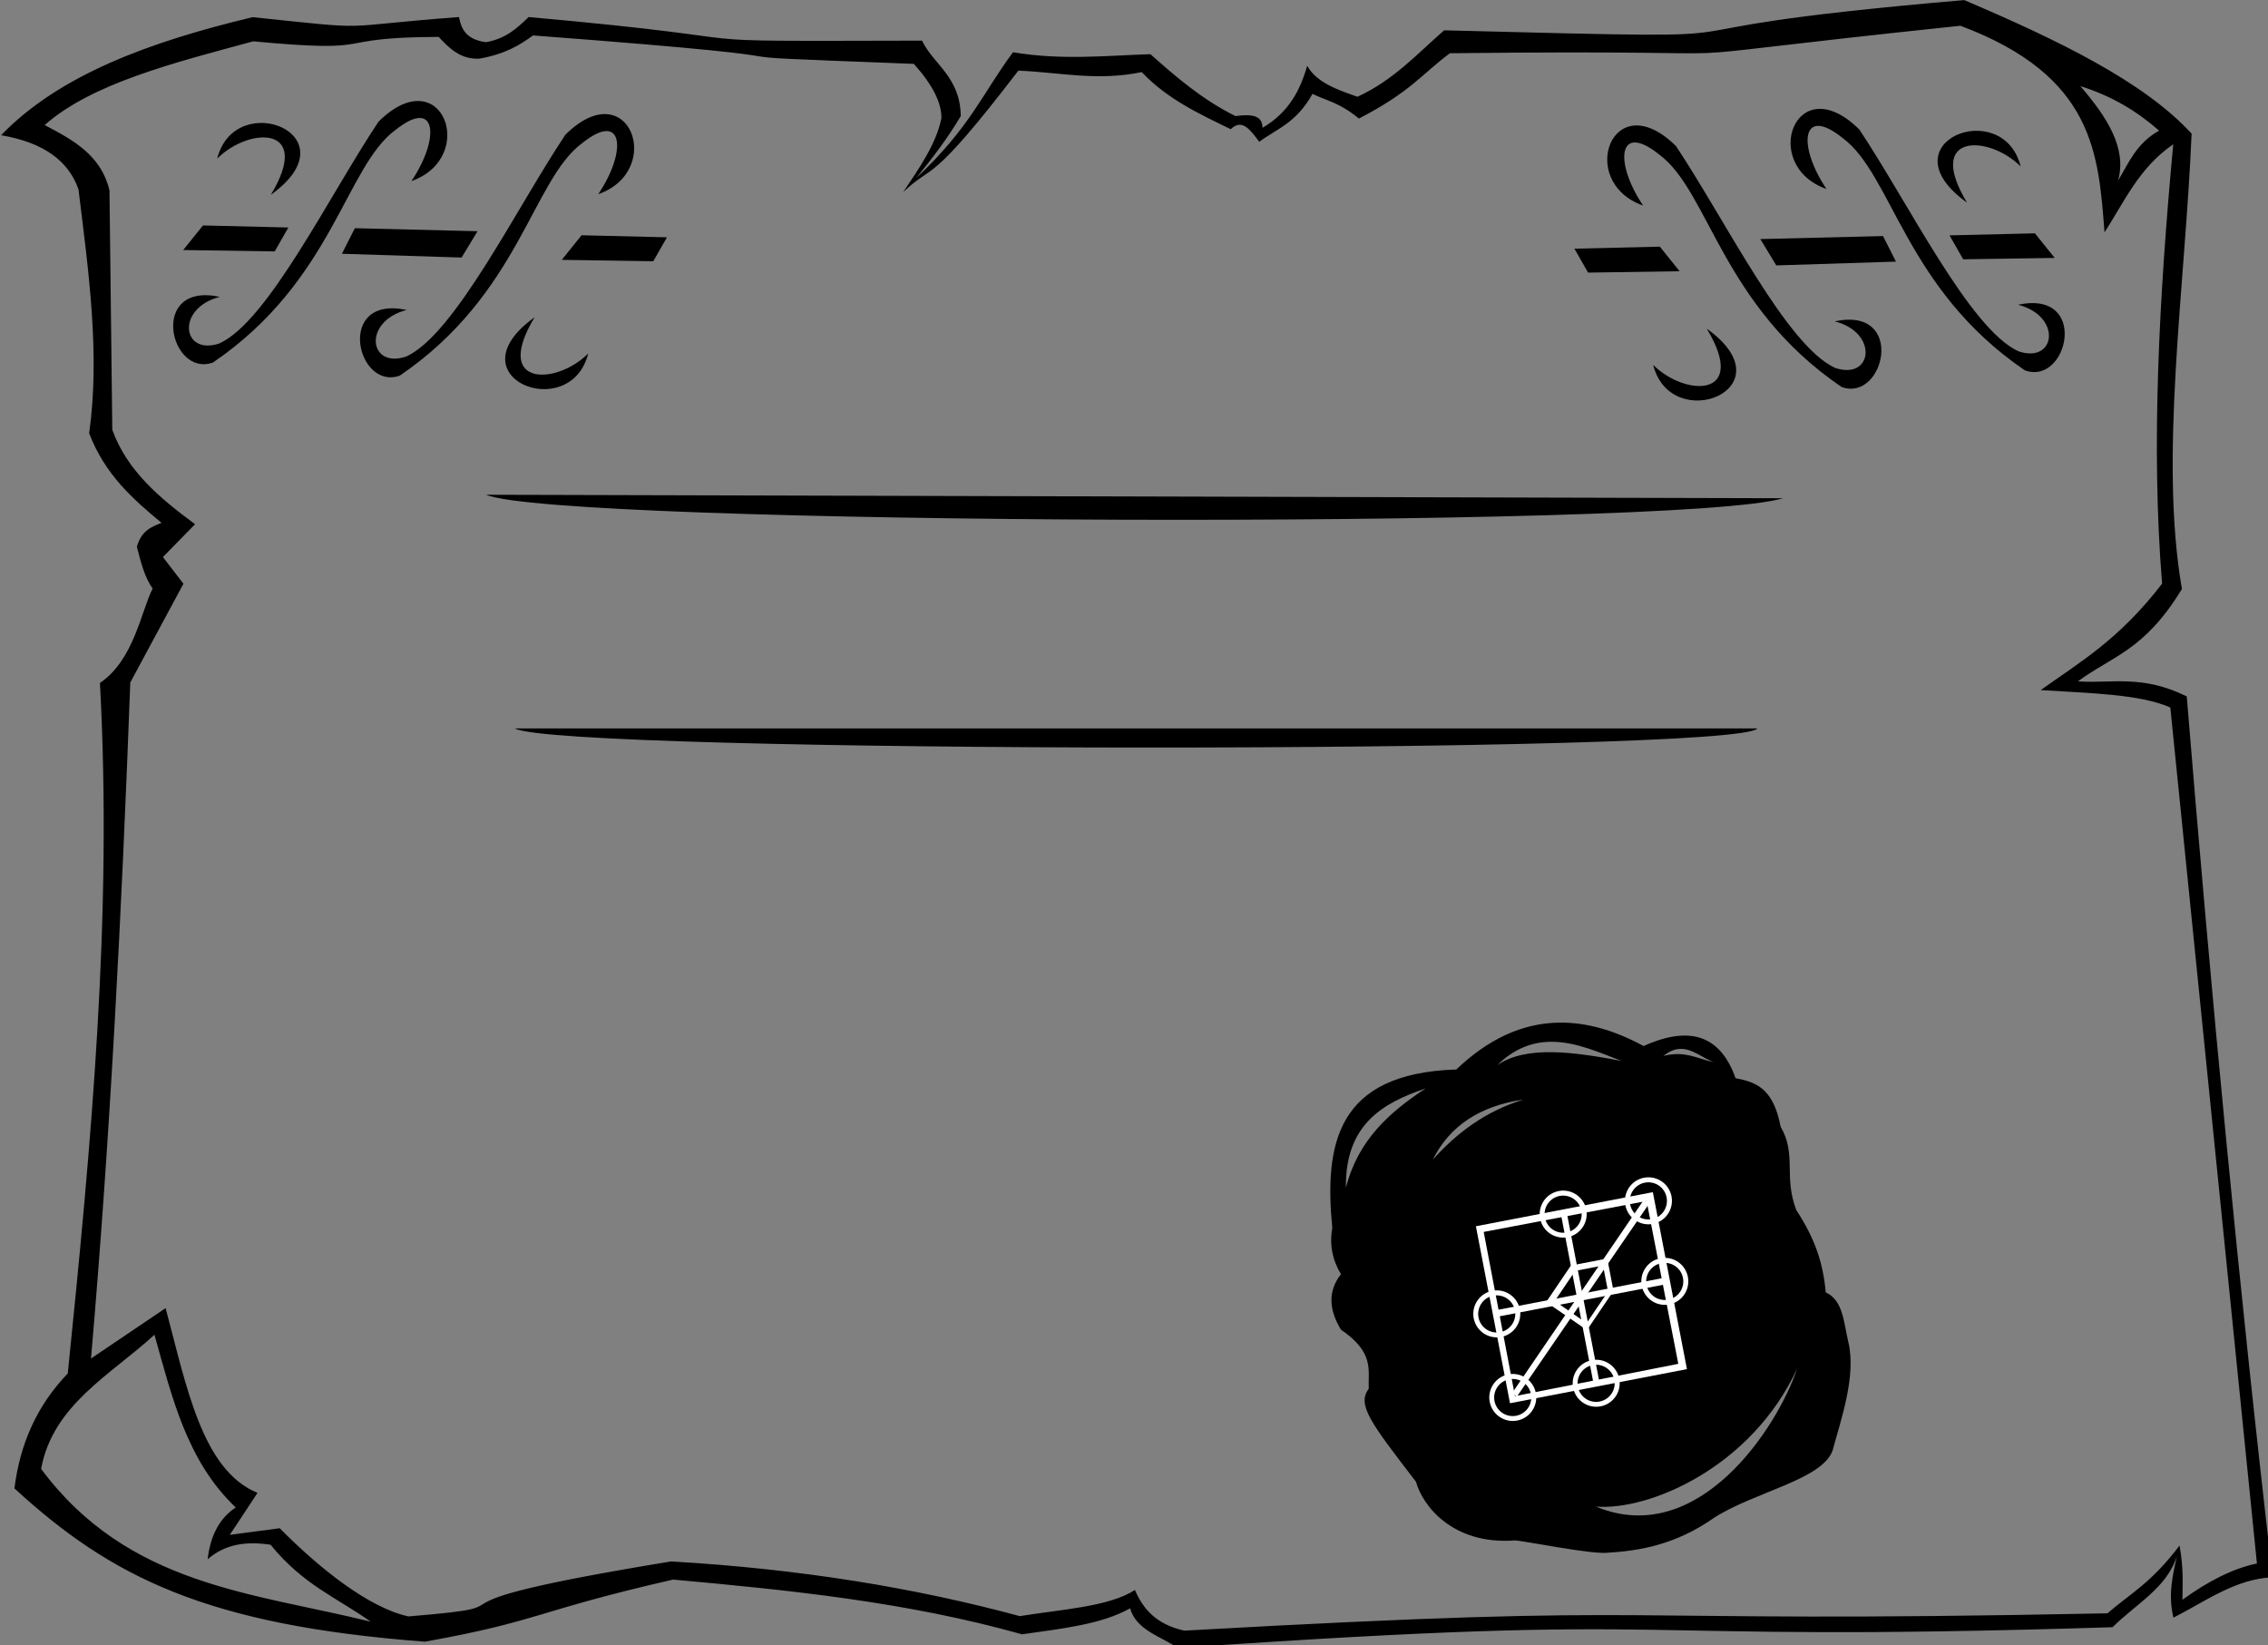 <?xml version="1.0" encoding="UTF-8" standalone="no"?>
<!-- Created with Inkscape (http://www.inkscape.org/) -->

<svg
   width="85.714mm"
   height="62.172mm"
   viewBox="0 0 85.714 62.172"
   version="1.1"
   id="svg6376"
   inkscape:version="1.1.2 (b8e25be833, 2022-02-05)"
   sodipodi:docname="login_page_mobile.svg"
   xmlns:inkscape="http://www.inkscape.org/namespaces/inkscape"
   xmlns:sodipodi="http://sodipodi.sourceforge.net/DTD/sodipodi-0.dtd"
   xmlns="http://www.w3.org/2000/svg"
   xmlns:svg="http://www.w3.org/2000/svg">
  <rect x="0" y="0" width="85.714" height="62.172" fill="#808080" stroke="none"/>
  <sodipodi:namedview
     id="namedview6378"
     pagecolor="#ffffff"
     bordercolor="#999999"
     borderopacity="1"
     inkscape:pageshadow="0"
     inkscape:pageopacity="0"
     inkscape:pagecheckerboard="0"
     inkscape:document-units="mm"
     showgrid="false"
     inkscape:zoom="1.4142136"
     inkscape:cx="85.913474"
     inkscape:cy="125.86501"
     inkscape:window-width="1920"
     inkscape:window-height="1017"
     inkscape:window-x="-8"
     inkscape:window-y="-8"
     inkscape:window-maximized="1"
     inkscape:current-layer="layer5" />
  <defs
     id="defs6373" />
  <g
     inkscape:groupmode="layer"
     id="layer5"
     inkscape:label="Слой 3"
     style="display:inline"
     transform="translate(-26.149,-2.268)">
    <path
       id="path6530"
       style="fill:#000000;fill-opacity:1;stroke:none;stroke-width:1px;stroke-linecap:butt;stroke-linejoin:miter;stroke-opacity:1"
       d="m 378.801,8.57 c -55.322,4.759 -16.687,5.786 -74.168,4.311 -3.855,3.352 -7.179,7.089 -12.361,9.475 -2.891,-1.015 -5.806,-2.007 -7.176,-4.416 -0.982,3.473 -2.623,6.639 -6.348,8.832 -0.103,-1.144 -0.502,-2.141 -3.863,-1.656 -4.753,-2.356 -8.473,-5.575 -12.145,-8.832 -6.419,0.209 -12.661,0.892 -19.596,-0.275 -4.357,5.865 -6.014,10.606 -13.799,17.939 2.384,-2.937 4.512,-5.732 6.348,-8.832 -0.047,-5.601 -3.953,-7.416 -5.52,-10.764 -40.617,0.095 -16.581,0.176 -56.107,-3.363 -1.594,1.54 -3.205,3.065 -6.07,3.588 -2.9,-0.39 -3.53,-1.916 -3.865,-3.588 -18.478,1.387 -11.196,1.925 -29.42,0.016 -14.535,3.466 -27.551,8.198 -35.879,16.836 6.167,1.045 9.654,3.738 11.039,7.727 1.441,11.747 3.101,23.532 1.518,34.775 2.278,5.918 6.261,9.399 10.324,12.768 -1.411,0.579 -2.861,1.069 -3.514,3.416 0.576,2.31 1.148,4.422 2.244,5.953 -1.652,3.272 -2.671,10.184 -7.514,13.465 1.805,33.33 -1.247,65.639 -4.586,98.455 -4.404,4.596 -6.802,9.998 -7.609,16.393 13.796,12.662 27.414,19.506 58.545,21.857 16.576,-2.98 15.527,-4.305 35.387,-8.855 16.769,1.518 33.506,3.224 49.764,7.807 5.572,-0.803 11.345,-1.405 15.416,-3.709 0.864,3.098 4.318,3.976 6.83,5.66 77.056,-5.327 58.464,-0.623 133.281,-2.965 3.247,-3.252 7.782,-5.62 9.172,-10.148 -0.594,2.771 -1.282,5.508 -0.488,8.783 4.49,-2.265 8.792,-5.523 14.148,-5.758 -4.771,-40.984 -8.765,-82.967 -12.25,-125.605 -6.389,-3.141 -10.546,-1.822 -15.523,-2.141 4.874,-3.617 9.487,-4.366 14.834,-13.178 -3.258,-18.75 0.447,-42.915 1.381,-64.926 C 404.389,20.154 392.07,14.229 378.801,8.57 Z M 378.25,12.227 c 19.16,7.166 19.684,18.351 20.561,29.461 2.849,-4.394 4.897,-9.188 9.797,-12.557 -2.03,21.955 -3.176,43.279 -1.586,62.648 -6.138,7.986 -11.675,11.158 -17.318,15.18 6.81,0.44 14.157,0.558 18.49,2.484 L 420.545,231.5 c -3.406,0.705 -6.959,2.519 -10.625,5.174 0.011,-2.336 0.189,-4.409 -0.414,-7.729 -4.032,5.34 -6.955,6.793 -10.281,9.66 -76.314,1.56 -57.909,-1.659 -131.654,2.471 -3.993,-0.884 -5.891,-3.101 -7.037,-5.797 -3.73,2.405 -10.524,2.767 -16.422,3.727 -14.821,-4.008 -31.247,-6.732 -49.746,-7.797 -40.835,6.688 -16.849,6.14 -37.445,7.838 -5.562,-1.215 -12.534,-6.682 -18.355,-12.574 l -7.117,0.943 3.953,-5.986 c -7.949,-3.233 -10.157,-15.364 -13.109,-26.342 l -10.641,7.184 c 2.762,-31.834 4.395,-64.045 5.604,-96.396 l 7.58,-14.08 -2.926,-3.807 4.586,-4.684 c -5.009,-3.683 -9.698,-7.606 -11.807,-13.465 l -0.4,-34.135 c -1.184,-5.003 -5.182,-7.192 -9.246,-9.314 6.73,-5.937 18.366,-8.857 29.738,-11.938 18.895,1.748 10.104,-0.567 26.455,-0.637 1.546,1.679 3.165,3.234 5.795,3.105 3.691,-0.649 5.782,-1.938 7.658,-3.312 52.832,3.998 14.71,2.537 54.314,4.055 2.736,3.051 3.955,5.595 3.932,7.727 -0.712,3.642 -3.134,7.093 -5.451,10.557 4.425,-4.21 3.564,-0.542 16.422,-17.318 5.814,0.229 11.287,1.537 17.594,0.207 3.679,3.881 8.214,5.956 12.695,8.143 1.665,-1.622 2.852,0.209 4.072,1.793 2.57,-1.897 5.258,-2.672 7.59,-6.83 2.135,1.04 3.791,1.2 6.623,3.518 7.425,-3.853 8.891,-6.269 12.971,-9.314 55.672,-0.632 17.863,1.853 72.801,-3.918 z m 17.121,8.617 c 4.542,1.413 8.148,3.643 11.221,6.342 -3.283,1.842 -4.301,4.59 -5.855,7.123 1.304,-4.599 -1.567,-9.048 -5.365,-13.465 z M 120.703,198.883 c 2.509,8.915 4.634,18.029 11.592,24.631 -2.235,1.47 -3.607,3.889 -4.002,7.383 2.573,-2.255 5.665,-2.564 8.971,-2.07 4.615,5.7 9.502,7.577 14.281,10.971 -16.754,-4.137 -34.609,-5.101 -47.006,-21.787 1.668,-9.131 9.91,-13.392 16.164,-19.127 z"
       sodipodi:nodetypes="ccccccccccccccccccccccccccccccccccccccccccccccccccccccccccccccccccccccccccccccccccccccccccc"
       transform="scale(0.265)" />
    <path
       style="fill:#000000;fill-opacity:1;stroke:none;stroke-width:0.303px;stroke-linecap:butt;stroke-linejoin:miter;stroke-opacity:1"
       d="m 102.419,13.783 c 2.706,-0.576 1.889,3.069 0.257,2.481 -4.531,-3.081 -5.008,-7.404 -6.898,-8.788 -1.548,-1.24 -1.704,0.291 -0.602,1.933 -2.54,-0.896 -1.161,-4.624 1.243,-2.247 1.878,2.818 4.17,7.535 6.013,8.381 1.419,0.479 1.655,-1.333 -0.014,-1.759 z"
       id="path14947-0"
       sodipodi:nodetypes="ccccccc" />
    <path
       style="fill:#000000;fill-opacity:1;stroke:none;stroke-width:0.303px;stroke-linecap:butt;stroke-linejoin:miter;stroke-opacity:1"
       d="m 95.49,14.41 c 2.706,-0.576 1.889,3.069 0.257,2.481 -4.531,-3.081 -5.008,-7.404 -6.898,-8.788 -1.548,-1.24 -1.704,0.291 -0.602,1.933 -2.54,-0.896 -1.161,-4.624 1.243,-2.247 1.878,2.818 4.17,7.535 6.013,8.381 1.419,0.479 1.655,-1.333 -0.014,-1.759 z"
       id="path14947-7-5"
       sodipodi:nodetypes="ccccccc" />
    <path
       style="fill:#000000;fill-opacity:1;stroke:none;stroke-width:0.265px;stroke-linecap:butt;stroke-linejoin:miter;stroke-opacity:1"
       d="m 102.515,8.557 c -0.677,-2.686 -5.185,-0.895 -2.026,1.369 -1.598,-2.646 0.827,-2.568 2.026,-1.369 z"
       id="path18959-8"
       sodipodi:nodetypes="ccc" />
    <path
       style="fill:#000000;fill-opacity:1;stroke:none;stroke-width:0.265px;stroke-linecap:butt;stroke-linejoin:miter;stroke-opacity:1"
       d="m 88.627,16.056 c 0.677,2.686 5.185,0.895 2.026,-1.369 1.598,2.646 -0.827,2.568 -2.026,1.369 z"
       id="path18959-4-6"
       sodipodi:nodetypes="ccc" />
    <path
       style="fill:#000000;fill-opacity:1;stroke:none;stroke-width:0.265px;stroke-linecap:butt;stroke-linejoin:miter;stroke-opacity:1"
       d="m 103.054,11.085 -3.227,0.077 0.516,0.904 3.459,-0.052 z"
       id="path19775-49"
       sodipodi:nodetypes="ccccc" />
    <path
       style="fill:#000000;fill-opacity:1;stroke:none;stroke-width:0.265px;stroke-linecap:butt;stroke-linejoin:miter;stroke-opacity:1"
       d="m 88.878,11.588 -3.227,0.077 0.516,0.904 3.459,-0.052 z"
       id="path19775-4-8"
       sodipodi:nodetypes="ccccc" />
    <path
       style="fill:#000000;fill-opacity:1;stroke:none;stroke-width:0.294px;stroke-linecap:butt;stroke-linejoin:miter;stroke-opacity:1"
       d="m 97.314,11.188 -4.637,0.114 0.603,0.995 4.523,-0.143 z"
       id="path19775-7-8"
       sodipodi:nodetypes="ccccc" />
    <path
       style="display:inline;fill:#000000;fill-opacity:1;stroke:none;stroke-width:0.303px;stroke-linecap:butt;stroke-linejoin:miter;stroke-opacity:1"
       d="m 34.455,13.485 c -2.706,-0.576 -1.889,3.069 -0.257,2.481 4.531,-3.081 5.008,-7.404 6.898,-8.788 1.548,-1.24 1.704,0.291 0.602,1.933 2.54,-0.896 1.161,-4.624 -1.243,-2.247 -1.878,2.818 -4.17,7.535 -6.013,8.381 -1.419,0.479 -1.655,-1.333 0.014,-1.759 z"
       id="path14947-0-9"
       sodipodi:nodetypes="ccccccc" />
    <path
       style="display:inline;fill:#000000;fill-opacity:1;stroke:none;stroke-width:0.303px;stroke-linecap:butt;stroke-linejoin:miter;stroke-opacity:1"
       d="m 41.516,13.98 c -2.706,-0.576 -1.889,3.069 -0.257,2.481 4.531,-3.081 5.008,-7.404 6.898,-8.788 1.548,-1.24 1.704,0.291 0.602,1.933 2.54,-0.896 1.161,-4.624 -1.243,-2.247 -1.878,2.818 -4.17,7.535 -6.013,8.381 -1.419,0.479 -1.655,-1.333 0.014,-1.759 z"
       id="path14947-7-5-1"
       sodipodi:nodetypes="ccccccc" />
    <path
       style="display:inline;fill:#000000;fill-opacity:1;stroke:none;stroke-width:0.265px;stroke-linecap:butt;stroke-linejoin:miter;stroke-opacity:1"
       d="m 34.359,8.26 c 0.677,-2.686 5.185,-0.895 2.026,1.369 1.598,-2.646 -0.827,-2.568 -2.026,-1.369 z"
       id="path18959-8-8"
       sodipodi:nodetypes="ccc" />
    <path
       style="display:inline;fill:#000000;fill-opacity:1;stroke:none;stroke-width:0.265px;stroke-linecap:butt;stroke-linejoin:miter;stroke-opacity:1"
       d="m 48.379,15.626 c -0.677,2.686 -5.185,0.895 -2.026,-1.369 -1.598,2.646 0.827,2.568 2.026,1.369 z"
       id="path18959-4-6-2"
       sodipodi:nodetypes="ccc" />
    <path
       style="display:inline;fill:#000000;fill-opacity:1;stroke:none;stroke-width:0.265px;stroke-linecap:butt;stroke-linejoin:miter;stroke-opacity:1"
       d="m 33.82,10.787 3.227,0.077 -0.516,0.904 -3.459,-0.052 z"
       id="path19775-49-0"
       sodipodi:nodetypes="ccccc" />
    <path
       style="display:inline;fill:#000000;fill-opacity:1;stroke:none;stroke-width:0.265px;stroke-linecap:butt;stroke-linejoin:miter;stroke-opacity:1"
       d="m 48.128,11.158 3.227,0.077 -0.516,0.904 -3.459,-0.052 z"
       id="path19775-4-8-7"
       sodipodi:nodetypes="ccccc" />
    <path
       style="display:inline;fill:#000000;fill-opacity:1;stroke:none;stroke-width:0.294px;stroke-linecap:butt;stroke-linejoin:miter;stroke-opacity:1"
       d="m 39.56,10.891 4.637,0.114 -0.603,0.995 -4.523,-0.143 z"
       id="path19775-7-8-5"
       sodipodi:nodetypes="ccccc" />
    <path
       style="opacity:1;fill:#000000;fill-opacity:1;stroke:none;stroke-width:0.228px;stroke-linecap:butt;stroke-linejoin:miter;stroke-opacity:1"
       d="m 44.52,20.963 c 2.656,1.154 45.129,1.318 49.016,0.132 z"
       id="path20702-2"
       sodipodi:nodetypes="ccc" />
    <path
       style="opacity:1;fill:#000000;fill-opacity:1;stroke:none;stroke-width:0.222px;stroke-linecap:butt;stroke-linejoin:miter;stroke-opacity:1"
       d="m 45.608,29.793 c 1.576,0.948 46.289,0.98 46.957,0 z"
       id="path20702-9"
       sodipodi:nodetypes="ccc" />
    <path
       id="path28119"
       style="display:inline;opacity:1;fill:#000000;fill-opacity:1;stroke:none;stroke-width:0.185px;stroke-linecap:butt;stroke-linejoin:miter;stroke-opacity:1"
       d="m 85.103,40.909 c -1.439,0.012 -2.734,0.644 -3.916,1.772 -4.535,0.142 -4.992,2.831 -4.687,5.998 -0.113,0.624 0.004,1.201 0.328,1.737 -0.481,0.612 -0.48,1.311 0,2.097 1.274,0.866 1.021,1.529 1.049,2.229 -0.45,0.613 0.059,1.269 1.786,3.518 0.245,0.894 1.376,2.386 3.722,2.217 0.23,-0.017 2.993,0.56 3.57,0.459 1.626,-0.09 2.832,-0.52 3.966,-1.311 1.523,-0.982 4.114,-1.446 4.49,-2.557 0.295,-1.11 0.905,-2.799 0.59,-4.097 -0.174,-0.714 -0.186,-1.564 -0.852,-1.868 -0.099,-1.104 -0.397,-2.014 -1.115,-3.114 -0.486,-1.277 0.024,-2.098 -0.59,-3.146 -0.286,-1.516 -0.991,-1.687 -1.704,-1.835 -0.538,-1.521 -1.626,-2.05 -3.474,-1.213 -1.128,-0.612 -2.179,-0.895 -3.164,-0.886 z m -0.353,0.725 c 0.976,-0.012 1.912,0.441 2.687,0.722 -1.83,-0.339 -3.604,-0.593 -4.705,0.162 0.664,-0.649 1.35,-0.876 2.017,-0.884 z m 4.925,0.268 c 0.446,-0.001 0.823,0.347 1.238,0.5 -0.605,-0.12 -1.073,-0.446 -1.9,-0.232 0.242,-0.196 0.459,-0.268 0.662,-0.269 z m -9.647,1.496 c -1.363,0.893 -2.559,1.952 -3.013,3.754 -0.033,-2.369 1.362,-3.2 3.013,-3.754 z m 3.701,0.418 c -1.455,0.446 -2.53,1.271 -3.43,2.271 0.643,-1.288 1.798,-2.034 3.43,-2.271 z m 10.338,10.171 c -0.742,2.217 -3.734,6.819 -7.604,5.211 2.031,0.159 5.884,-1.494 7.604,-5.211 z"
       sodipodi:nodetypes="sccccccscccccccccssccssccsccccccccc" />
  </g>
  <g
     inkscape:groupmode="layer"
     id="layer4"
     inkscape:label="Слой 2"
     style="display:inline"
     transform="translate(-26.149,-2.268)">
    <g
       inkscape:label="Слой 1"
       id="layer1-0"
       transform="matrix(0.192,-0.037,0.037,0.192,56.604,35.92)">
      <path
         style="fill:#ffffff;fill-opacity:1;stroke:none;stroke-width:0.265px;stroke-linecap:butt;stroke-linejoin:miter;stroke-opacity:1"
         d="m 115.722,121.135 31.807,-31.6 c 0.413,0 1.101,0.231 1.101,0.231 l -0.516,0.962 -31.687,31.324 z"
         id="path19222"
         sodipodi:nodetypes="cccccc" />
      <path
         style="fill:#ffffff;fill-opacity:1;stroke:none;stroke-width:0.265px;stroke-linecap:butt;stroke-linejoin:miter;stroke-opacity:1"
         d="m 131.469,89.156 v 32.933 h 1.168 V 88.864 Z"
         id="path19884" />
      <path
         style="fill:#ffffff;fill-opacity:1;stroke:none;stroke-width:0.265px;stroke-linecap:butt;stroke-linejoin:miter;stroke-opacity:1"
         d="m 148.82,104.871 h -32.943 v 1.291 h 33.046 z"
         id="path19954" />
      <path
         id="path20022"
         style="fill:#ffffff;fill-opacity:1;stroke:none;stroke-width:0.319px;stroke-linecap:butt;stroke-linejoin:miter;stroke-opacity:1"
         d="m 131.49,99.134 -6.031,6.031 6.717,6.81 6.468,-6.468 v -6.374 z m 0.608,1.169 h 5.488 v 5.113 l -5.223,5.223 -5.246,-5.355 z" />
      <path
         id="rect18339"
         style="display:inline;fill:#ffffff;fill-opacity:1;fill-rule:evenodd;stroke-width:0.265"
         d="M 114.893,88.207 V 123.038 h 34.831 V 88.207 Z m 1.275,1.361 32.045,0.09 0.065,32.057 -32.174,0.155 z"
         sodipodi:nodetypes="cccccccccc" />
      <path
         id="circle18559"
         style="display:inline;fill:#ffffff;fill-opacity:1;fill-rule:evenodd;stroke-width:0.297"
         d="m 115.656,101.059 a 4.539,4.539 0 0 0 -4.539,4.539 4.539,4.539 0 0 0 4.539,4.539 4.539,4.539 0 0 0 4.539,-4.539 4.539,4.539 0 0 0 -4.539,-4.539 z m -0.015,0.964 a 3.585,3.585 0 0 1 3.585,3.585 3.585,3.585 0 0 1 -3.585,3.585 3.585,3.585 0 0 1 -3.585,-3.585 3.585,3.585 0 0 1 3.585,-3.585 z" />
      <path
         id="circle18559-9"
         style="display:inline;fill:#ffffff;fill-opacity:1;fill-rule:evenodd;stroke-width:0.297"
         d="m 131.907,84.556 a 4.539,4.539 0 0 0 -4.539,4.539 4.539,4.539 0 0 0 4.539,4.539 4.539,4.539 0 0 0 4.539,-4.539 4.539,4.539 0 0 0 -4.539,-4.539 z m -0.015,0.964 a 3.585,3.585 0 0 1 3.585,3.585 3.585,3.585 0 0 1 -3.585,3.585 3.585,3.585 0 0 1 -3.585,-3.585 3.585,3.585 0 0 1 3.585,-3.585 z" />
      <path
         id="circle18559-2"
         style="display:inline;fill:#ffffff;fill-opacity:1;fill-rule:evenodd;stroke-width:0.297"
         d="m 148.572,85.151 a 4.539,4.539 0 0 0 -4.539,4.539 4.539,4.539 0 0 0 4.539,4.539 4.539,4.539 0 0 0 4.539,-4.539 4.539,4.539 0 0 0 -4.539,-4.539 z m -0.015,0.964 a 3.585,3.585 0 0 1 3.585,3.585 3.585,3.585 0 0 1 -3.585,3.585 3.585,3.585 0 0 1 -3.585,-3.585 3.585,3.585 0 0 1 3.585,-3.585 z" />
      <path
         id="circle18559-1"
         style="display:inline;fill:#ffffff;fill-opacity:1;fill-rule:evenodd;stroke-width:0.297"
         d="m 148.734,101.032 a 4.539,4.539 0 0 0 -4.539,4.539 4.539,4.539 0 0 0 4.539,4.539 4.539,4.539 0 0 0 4.539,-4.539 4.539,4.539 0 0 0 -4.539,-4.539 z m -0.015,0.964 a 3.585,3.585 0 0 1 3.585,3.585 3.585,3.585 0 0 1 -3.585,3.585 3.585,3.585 0 0 1 -3.585,-3.585 3.585,3.585 0 0 1 3.585,-3.585 z" />
      <path
         id="circle18559-8"
         style="display:inline;fill:#ffffff;fill-opacity:1;fill-rule:evenodd;stroke-width:0.297"
         d="m 131.984,117.86 a 4.539,4.539 0 0 0 -4.539,4.539 4.539,4.539 0 0 0 4.539,4.539 4.539,4.539 0 0 0 4.539,-4.539 4.539,4.539 0 0 0 -4.539,-4.539 z m -0.015,0.964 a 3.585,3.585 0 0 1 3.585,3.585 3.585,3.585 0 0 1 -3.585,3.585 3.585,3.585 0 0 1 -3.585,-3.585 3.585,3.585 0 0 1 3.585,-3.585 z" />
      <path
         id="circle18559-6"
         style="display:inline;fill:#ffffff;fill-opacity:1;fill-rule:evenodd;stroke-width:0.297"
         d="m 115.634,117.504 a 4.539,4.539 0 0 0 -4.539,4.539 4.539,4.539 0 0 0 4.539,4.539 4.539,4.539 0 0 0 4.539,-4.539 4.539,4.539 0 0 0 -4.539,-4.539 z m -0.015,0.964 a 3.585,3.585 0 0 1 3.585,3.585 3.585,3.585 0 0 1 -3.585,3.585 3.585,3.585 0 0 1 -3.585,-3.585 3.585,3.585 0 0 1 3.585,-3.585 z" />
    </g>
  </g>
</svg>
